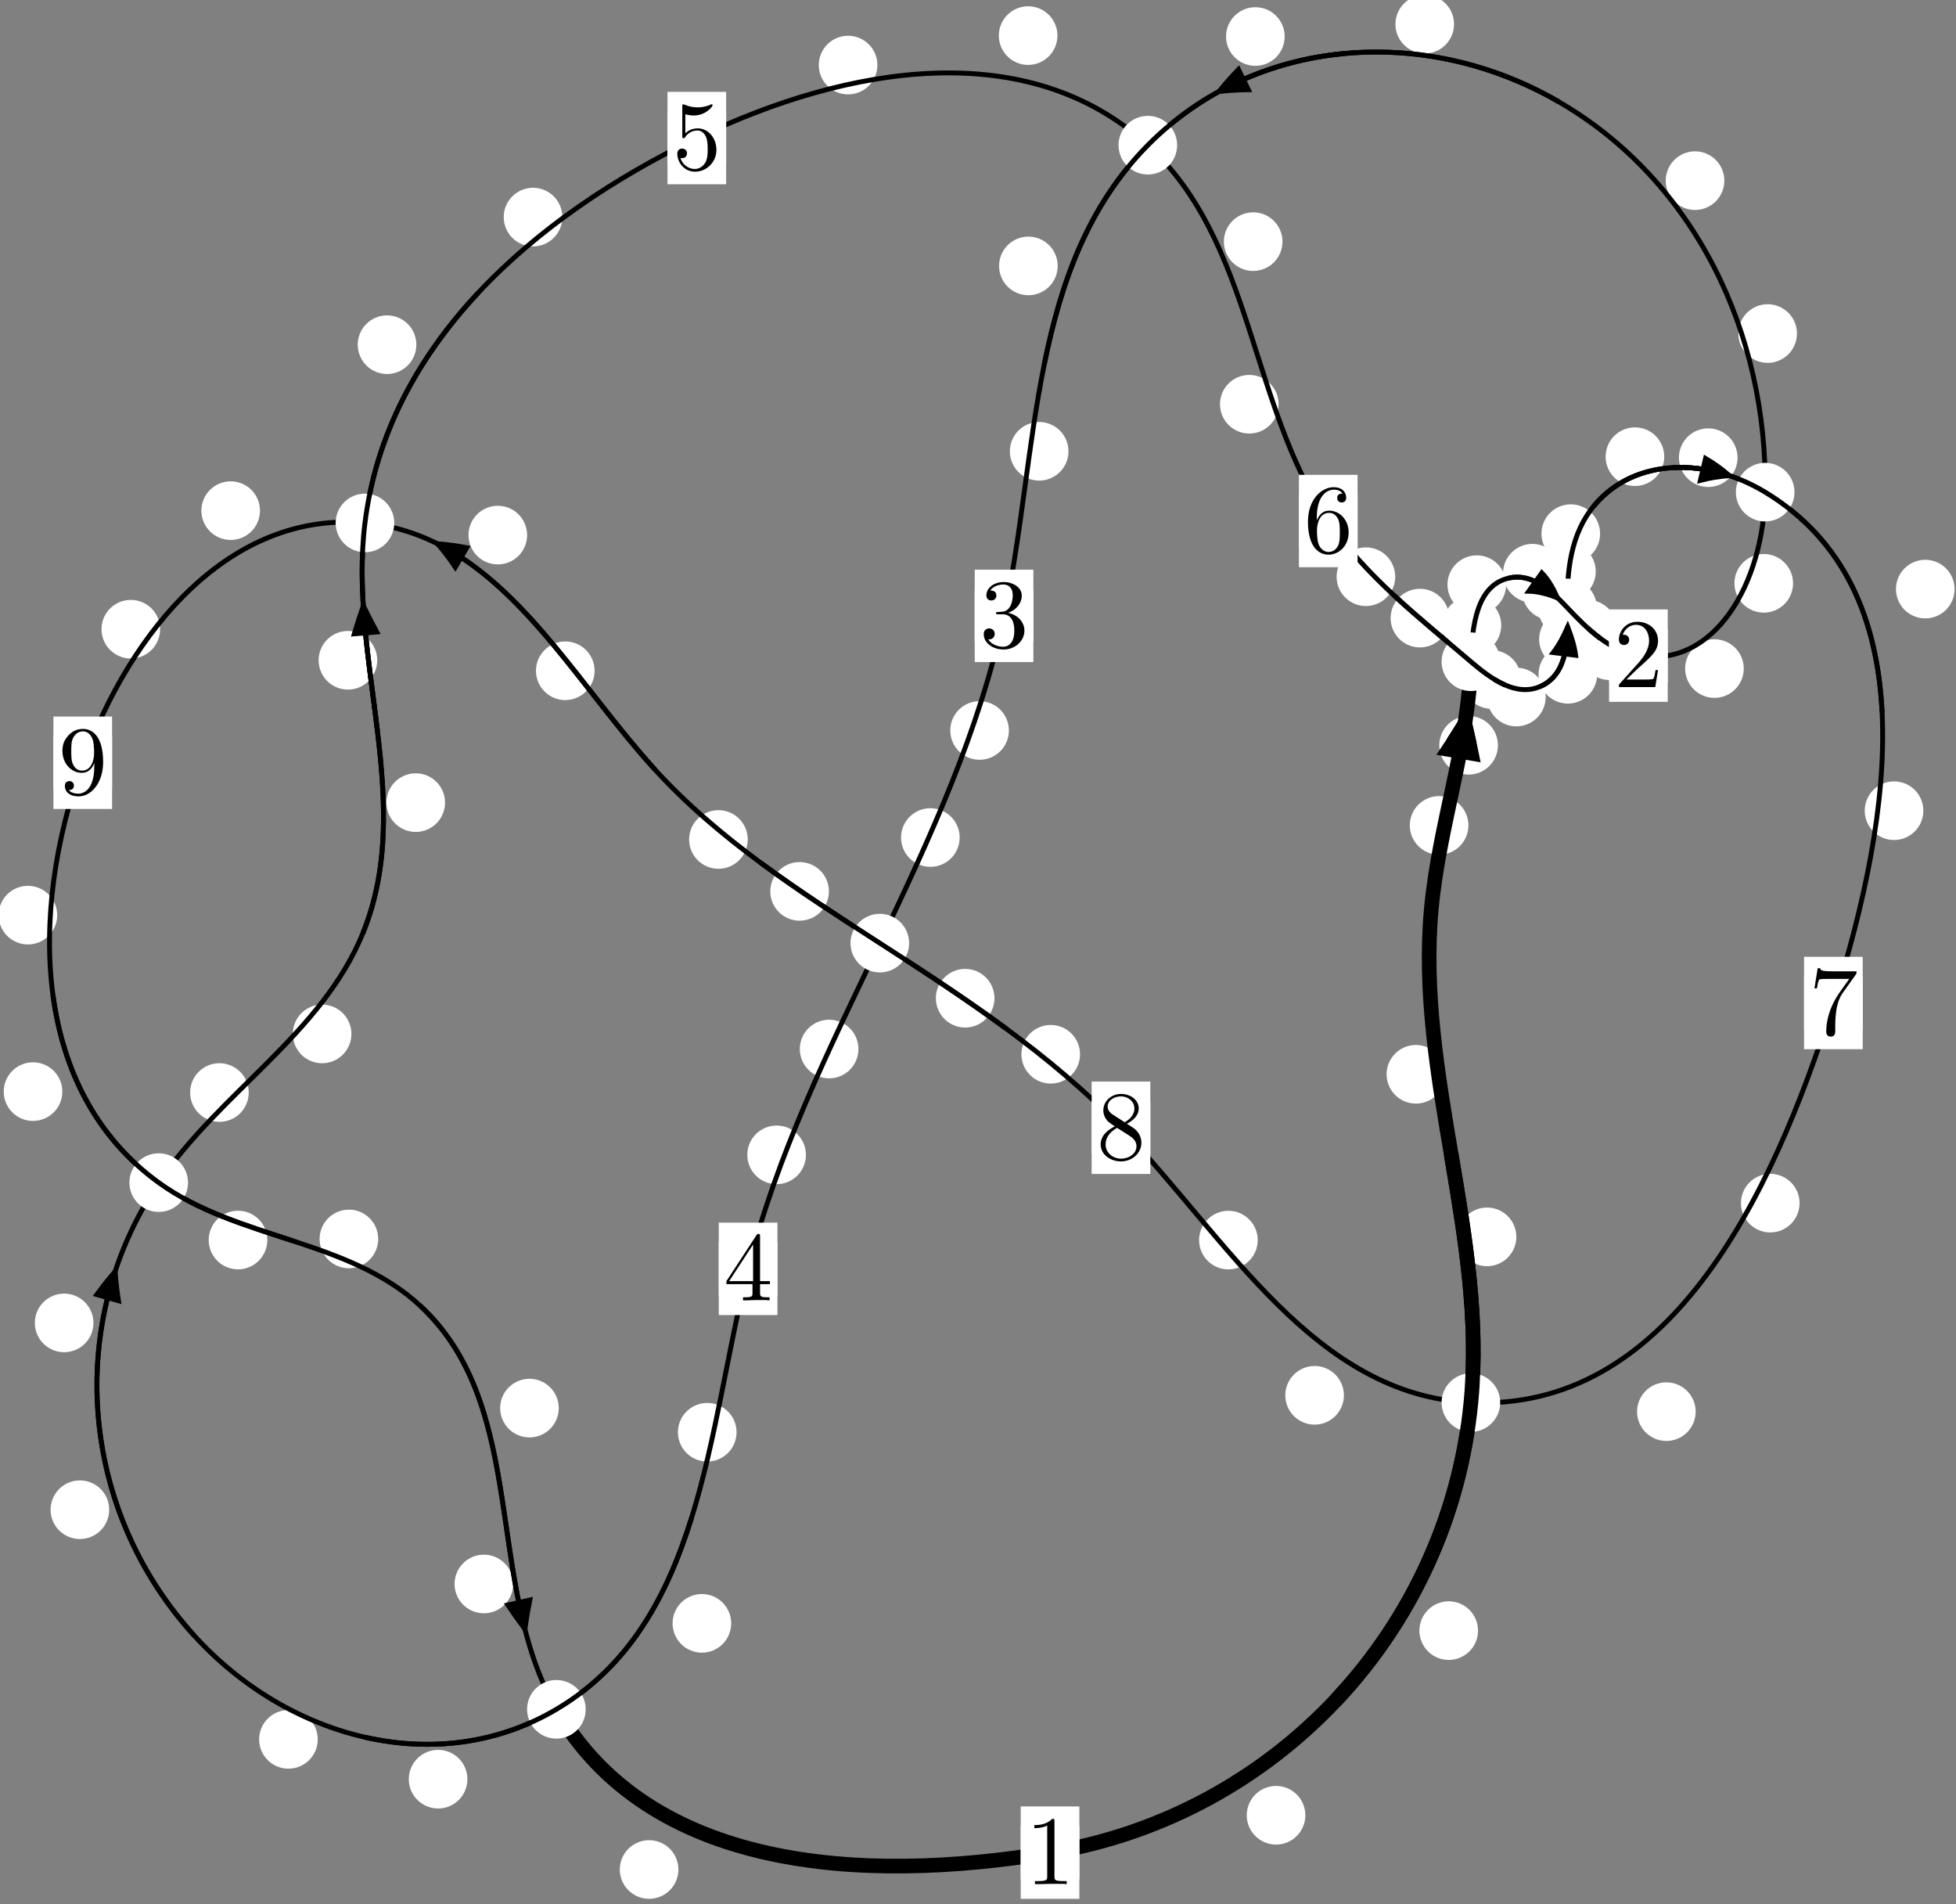 <?xml version="1.0"?>
<!-- Created by MetaPost 1.999 on 2021.07.05:2354 -->
<svg version="1.1" xmlns="http://www.w3.org/2000/svg" xmlns:xlink="http://www.w3.org/1999/xlink" width="199.469" height="194.122" viewBox="0 0 199.469 194.122">
<rect x="0" y="0" width="199.469" height="194.122" fill="#808080" stroke="none"/>
<!-- Original BoundingBox: -150.143875 -50.597504 49.324692 143.524643 -->
  <defs>
    <g transform="scale(0.01,0.01)" id="GLYPHcmr10_49">
      <path style="fill-rule: evenodd;" d="M294 -640C294 -664,294 -666,271 -666C209 -602,121 -602,89 -602L89 -571C109 -571,168 -571,220 -597L220 -79C220 -43,217 -31,127 -31L95 -31L95 -0L257 -0L130 -3L217 -3L257 -3L297 -3L384 -3L419 -0L419 -31L387 -31C297 -31,294 -42,294 -79"></path>
    </g>
    <g transform="scale(0.01,0.01)" id="GLYPHcmr10_50">
      <path style="fill-rule: evenodd;" d="M127 -77L233 -180C389 -318,449 -372,449 -472C449 -586,359 -666,237 -666C124 -666,50 -574,50 -485C50 -429,100 -429,103 -429C120 -429,155 -441,155 -482C155 -508,137 -534,102 -534C94 -534,92 -534,89 -533C112 -598,166 -635,224 -635C315 -635,358 -554,358 -472C358 -392,308 -313,253 -251L61 -37C50 -26,50 -24,50 -0L421 -0L449 -174L424 -174C419 -144,412 -100,402 -85C395 -77,329 -77,307 -77"></path>
    </g>
    <g transform="scale(0.01,0.01)" id="GLYPHcmr10_51">
      <path style="fill-rule: evenodd;" d="M290 -352C372 -379,430 -449,430 -528C430 -610,342 -666,246 -666C145 -666,69 -606,69 -530C69 -497,91 -478,120 -478C151 -478,171 -500,171 -529C171 -579,124 -579,109 -579C140 -628,206 -641,242 -641C283 -641,338 -619,338 -529C338 -517,336 -459,310 -415C280 -367,246 -364,221 -363C213 -362,189 -360,182 -360C174 -359,167 -358,167 -348C167 -337,174 -337,191 -337L235 -337C317 -337,354 -269,354 -171C354 -35,285 -6,241 -6C198 -6,123 -23,88 -82C123 -77,154 -99,154 -137C154 -173,127 -193,98 -193C74 -193,42 -179,42 -135C42 -44,135 22,244 22C366 22,457 -69,457 -171C457 -253,394 -331,290 -352"></path>
    </g>
    <g transform="scale(0.01,0.01)" id="GLYPHcmr10_52">
      <path style="fill-rule: evenodd;" d="M294 -165L294 -78C294 -42,292 -31,218 -31L197 -31L197 -0L332 -0L238 -3L290 -3L332 -3L374 -3L427 -3L468 -0L468 -31L447 -31C373 -31,371 -42,371 -78L371 -165L471 -165L471 -196L371 -196L371 -651C371 -671,371 -677,355 -677C346 -677,343 -677,335 -665L28 -196L28 -165M300 -196L56 -196L300 -569"></path>
    </g>
    <g transform="scale(0.01,0.01)" id="GLYPHcmr10_53">
      <path style="fill-rule: evenodd;" d="M449 -201C449 -320,367 -420,259 -420C211 -420,168 -404,132 -369L132 -564C152 -558,185 -551,217 -551C340 -551,410 -642,410 -655C410 -661,407 -666,400 -666C399 -666,397 -666,392 -663C372 -654,323 -634,256 -634C216 -634,170 -641,123 -662C115 -665,113 -665,111 -665C101 -665,101 -657,101 -641L101 -345C101 -327,101 -319,115 -319C122 -319,124 -322,128 -328C139 -344,176 -398,257 -398C309 -398,334 -352,342 -334C358 -297,360 -258,360 -208C360 -173,360 -113,336 -71C312 -32,275 -6,229 -6C156 -6,99 -59,82 -118C85 -117,88 -116,99 -116C132 -116,149 -141,149 -165C149 -189,132 -214,99 -214C85 -214,50 -207,50 -161C50 -75,119 22,231 22C347 22,449 -74,449 -201"></path>
    </g>
    <g transform="scale(0.01,0.01)" id="GLYPHcmr10_54">
      <path style="fill-rule: evenodd;" d="M132 -328L132 -352C132 -605,256 -641,307 -641C331 -641,373 -635,395 -601C380 -601,340 -601,340 -556C340 -525,364 -510,386 -510C402 -510,432 -519,432 -558C432 -618,388 -666,305 -666C177 -666,42 -537,42 -316C42 -49,158 22,251 22C362 22,457 -72,457 -204C457 -331,368 -427,257 -427C189 -427,152 -376,132 -328M251 -6C188 -6,158 -66,152 -81C134 -128,134 -208,134 -226C134 -304,166 -404,256 -404C272 -404,318 -404,349 -342C367 -305,367 -254,367 -205C367 -157,367 -107,350 -71C320 -11,274 -6,251 -6"></path>
    </g>
    <g transform="scale(0.01,0.01)" id="GLYPHcmr10_55">
      <path style="fill-rule: evenodd;" d="M476 -609C485 -621,485 -623,485 -644L242 -644C120 -644,118 -657,114 -676L89 -676L56 -470L81 -470C84 -486,93 -549,106 -561C113 -567,191 -567,204 -567L411 -567C400 -551,321 -442,299 -409C209 -274,176 -135,176 -33C176 -23,176 22,222 22C268 22,268 -23,268 -33L268 -84C268 -139,271 -194,279 -248C283 -271,297 -357,341 -419"></path>
    </g>
    <g transform="scale(0.01,0.01)" id="GLYPHcmr10_56">
      <path style="fill-rule: evenodd;" d="M163 -457C117 -487,113 -521,113 -538C113 -599,178 -641,249 -641C322 -641,386 -589,386 -517C386 -460,347 -412,287 -377M309 -362C381 -399,430 -451,430 -517C430 -609,341 -666,250 -666C150 -666,69 -592,69 -499C69 -481,71 -436,113 -389C124 -377,161 -352,186 -335C128 -306,42 -250,42 -151C42 -45,144 22,249 22C362 22,457 -61,457 -168C457 -204,446 -249,408 -291C389 -312,373 -322,309 -362M209 -320L332 -242C360 -223,407 -193,407 -132C407 -58,332 -6,250 -6C164 -6,92 -68,92 -151C92 -209,124 -273,209 -320"></path>
    </g>
    <g transform="scale(0.01,0.01)" id="GLYPHcmr10_57">
      <path style="fill-rule: evenodd;" d="M367 -318L367 -286C367 -52,263 -6,205 -6C188 -6,134 -8,107 -42C151 -42,159 -71,159 -88C159 -119,135 -134,113 -134C97 -134,67 -125,67 -86C67 -19,121 22,206 22C335 22,457 -114,457 -329C457 -598,342 -666,253 -666C198 -666,149 -648,106 -603C65 -558,42 -516,42 -441C42 -316,130 -218,242 -218C303 -218,344 -260,367 -318M243 -241C227 -241,181 -241,150 -304C132 -341,132 -391,132 -440C132 -494,132 -541,153 -578C180 -628,218 -641,253 -641C299 -641,332 -607,349 -562C361 -530,365 -467,365 -421C365 -338,331 -241,243 -241"></path>
    </g>
  </defs>
  <path d="M133.117 185.076C133.117 184.283,132.802 183.523,132.242 182.963C131.681 182.402,130.921 182.087,130.129 182.087C129.336 182.087,128.576 182.402,128.015 182.963C127.455 183.523,127.14 184.283,127.14 185.076C127.14 185.869,127.455 186.629,128.015 187.189C128.576 187.75,129.336 188.065,130.129 188.065C130.921 188.065,131.681 187.75,132.242 187.189C132.802 186.629,133.117 185.869,133.117 185.076Z" style="fill: rgb(100%,100%,100%);stroke: none;"></path>
  <path d="M110.07 188.887C110.07 188.095,109.755 187.334,109.195 186.774C108.634 186.214,107.874 185.899,107.082 185.899C106.289 185.899,105.529 186.214,104.968 186.774C104.408 187.334,104.093 188.095,104.093 188.887C104.093 189.68,104.408 190.44,104.968 191.001C105.529 191.561,106.289 191.876,107.082 191.876C107.874 191.876,108.634 191.561,109.195 191.001C109.755 190.44,110.07 189.68,110.07 188.887Z" style="fill: rgb(100%,100%,100%);stroke: none;"></path>
  <path d="M154.633 126.106C154.633 125.313,154.319 124.553,153.758 123.992C153.198 123.432,152.437 123.117,151.645 123.117C150.852 123.117,150.092 123.432,149.531 123.992C148.971 124.553,148.656 125.313,148.656 126.106C148.656 126.898,148.971 127.659,149.531 128.219C150.092 128.78,150.852 129.095,151.645 129.095C152.437 129.095,153.198 128.78,153.758 128.219C154.319 127.659,154.633 126.898,154.633 126.106Z" style="fill: rgb(100%,100%,100%);stroke: none;"></path>
  <path d="M150.725 166.25C150.725 165.458,150.41 164.697,149.85 164.137C149.289 163.576,148.529 163.261,147.736 163.261C146.944 163.261,146.184 163.576,145.623 164.137C145.063 164.697,144.748 165.458,144.748 166.25C144.748 167.043,145.063 167.803,145.623 168.364C146.184 168.924,146.944 169.239,147.736 169.239C148.529 169.239,149.289 168.924,149.85 168.364C150.41 167.803,150.725 167.043,150.725 166.25Z" style="fill: rgb(100%,100%,100%);stroke: none;"></path>
  <path d="M149.745 84.153C149.745 83.36,149.43 82.6,148.87 82.04C148.309 81.479,147.549 81.164,146.756 81.164C145.964 81.164,145.203 81.479,144.643 82.04C144.082 82.6,143.767 83.36,143.767 84.153C143.767 84.946,144.082 85.706,144.643 86.266C145.203 86.827,145.964 87.142,146.756 87.142C147.549 87.142,148.309 86.827,148.87 86.266C149.43 85.706,149.745 84.946,149.745 84.153Z" style="fill: rgb(100%,100%,100%);stroke: none;"></path>
  <path d="M147.381 109.529C147.381 108.737,147.066 107.976,146.505 107.416C145.945 106.855,145.185 106.541,144.392 106.541C143.599 106.541,142.839 106.855,142.279 107.416C141.718 107.976,141.403 108.737,141.403 109.529C141.403 110.322,141.718 111.082,142.279 111.643C142.839 112.203,143.599 112.518,144.392 112.518C145.185 112.518,145.945 112.203,146.505 111.643C147.066 111.082,147.381 110.322,147.381 109.529Z" style="fill: rgb(100%,100%,100%);stroke: none;"></path>
  <path d="M153.091 63.753C153.091 62.961,152.776 62.201,152.215 61.64C151.655 61.08,150.895 60.765,150.102 60.765C149.309 60.765,148.549 61.08,147.989 61.64C147.428 62.201,147.113 62.961,147.113 63.753C147.113 64.546,147.428 65.306,147.989 65.867C148.549 66.427,149.309 66.742,150.102 66.742C150.895 66.742,151.655 66.427,152.215 65.867C152.776 65.306,153.091 64.546,153.091 63.753Z" style="fill: rgb(100%,100%,100%);stroke: none;"></path>
  <path d="M152.755 75.985C152.755 75.193,152.44 74.432,151.879 73.872C151.319 73.312,150.558 72.997,149.766 72.997C148.973 72.997,148.213 73.312,147.652 73.872C147.092 74.432,146.777 75.193,146.777 75.985C146.777 76.778,147.092 77.538,147.652 78.099C148.213 78.659,148.973 78.974,149.766 78.974C150.558 78.974,151.319 78.659,151.879 78.099C152.44 77.538,152.755 76.778,152.755 75.985Z" style="fill: rgb(100%,100%,100%);stroke: none;"></path>
  <path d="M159.256 58.443C159.256 57.65,158.941 56.89,158.38 56.33C157.82 55.769,157.06 55.454,156.267 55.454C155.474 55.454,154.714 55.769,154.154 56.33C153.593 56.89,153.278 57.65,153.278 58.443C153.278 59.236,153.593 59.996,154.154 60.556C154.714 61.117,155.474 61.432,156.267 61.432C157.06 61.432,157.82 61.117,158.38 60.556C158.941 59.996,159.256 59.236,159.256 58.443Z" style="fill: rgb(100%,100%,100%);stroke: none;"></path>
  <path d="M153.589 59.609C153.589 58.817,153.274 58.057,152.713 57.496C152.153 56.936,151.392 56.621,150.6 56.621C149.807 56.621,149.047 56.936,148.486 57.496C147.926 58.057,147.611 58.817,147.611 59.609C147.611 60.402,147.926 61.162,148.486 61.723C149.047 62.283,149.807 62.598,150.6 62.598C151.392 62.598,152.153 62.283,152.713 61.723C153.274 61.162,153.589 60.402,153.589 59.609Z" style="fill: rgb(100%,100%,100%);stroke: none;"></path>
  <path d="M164.894 64.153C164.894 63.36,164.579 62.6,164.019 62.039C163.459 61.479,162.698 61.164,161.906 61.164C161.113 61.164,160.353 61.479,159.792 62.039C159.232 62.6,158.917 63.36,158.917 64.153C158.917 64.945,159.232 65.706,159.792 66.266C160.353 66.827,161.113 67.141,161.906 67.141C162.698 67.141,163.459 66.827,164.019 66.266C164.579 65.706,164.894 64.945,164.894 64.153Z" style="fill: rgb(100%,100%,100%);stroke: none;"></path>
  <path d="M161.19 60.235C161.19 59.442,160.875 58.682,160.315 58.122C159.754 57.561,158.994 57.246,158.202 57.246C157.409 57.246,156.649 57.561,156.088 58.122C155.528 58.682,155.213 59.442,155.213 60.235C155.213 61.028,155.528 61.788,156.088 62.348C156.649 62.909,157.409 63.224,158.202 63.224C158.994 63.224,159.754 62.909,160.315 62.348C160.875 61.788,161.19 61.028,161.19 60.235Z" style="fill: rgb(100%,100%,100%);stroke: none;"></path>
  <path d="M177.824 68.164C177.824 67.371,177.509 66.611,176.948 66.051C176.388 65.49,175.628 65.175,174.835 65.175C174.042 65.175,173.282 65.49,172.722 66.051C172.161 66.611,171.846 67.371,171.846 68.164C171.846 68.957,172.161 69.717,172.722 70.277C173.282 70.838,174.042 71.153,174.835 71.153C175.628 71.153,176.388 70.838,176.948 70.277C177.509 69.717,177.824 68.957,177.824 68.164Z" style="fill: rgb(100%,100%,100%);stroke: none;"></path>
  <path d="M167.124 66.343C167.124 65.55,166.809 64.79,166.248 64.229C165.688 63.669,164.928 63.354,164.135 63.354C163.342 63.354,162.582 63.669,162.022 64.229C161.461 64.79,161.146 65.55,161.146 66.343C161.146 67.135,161.461 67.895,162.022 68.456C162.582 69.016,163.342 69.331,164.135 69.331C164.928 69.331,165.688 69.016,166.248 68.456C166.809 67.895,167.124 67.135,167.124 66.343Z" style="fill: rgb(100%,100%,100%);stroke: none;"></path>
  <path d="M183.251 34.006C183.251 33.213,182.936 32.453,182.375 31.893C181.815 31.332,181.055 31.017,180.262 31.017C179.469 31.017,178.709 31.332,178.149 31.893C177.588 32.453,177.273 33.213,177.273 34.006C177.273 34.799,177.588 35.559,178.149 36.119C178.709 36.68,179.469 36.995,180.262 36.995C181.055 36.995,181.815 36.68,182.375 36.119C182.936 35.559,183.251 34.799,183.251 34.006Z" style="fill: rgb(100%,100%,100%);stroke: none;"></path>
  <path d="M182.853 59.472C182.853 58.68,182.538 57.919,181.977 57.359C181.417 56.798,180.657 56.484,179.864 56.484C179.071 56.484,178.311 56.798,177.751 57.359C177.19 57.919,176.875 58.68,176.875 59.472C176.875 60.265,177.19 61.025,177.751 61.586C178.311 62.146,179.071 62.461,179.864 62.461C180.657 62.461,181.417 62.146,181.977 61.586C182.538 61.025,182.853 60.265,182.853 59.472Z" style="fill: rgb(100%,100%,100%);stroke: none;"></path>
  <path d="M148.281 2.464C148.281 1.671,147.966 0.911,147.405 0.351C146.845 -0.21,146.085 -0.525,145.292 -0.525C144.499 -0.525,143.739 -0.21,143.179 0.351C142.618 0.911,142.303 1.671,142.303 2.464C142.303 3.257,142.618 4.017,143.179 4.577C143.739 5.138,144.499 5.453,145.292 5.453C146.085 5.453,146.845 5.138,147.405 4.577C147.966 4.017,148.281 3.257,148.281 2.464Z" style="fill: rgb(100%,100%,100%);stroke: none;"></path>
  <path d="M175.844 18.418C175.844 17.626,175.529 16.866,174.968 16.305C174.408 15.745,173.648 15.43,172.855 15.43C172.062 15.43,171.302 15.745,170.742 16.305C170.181 16.866,169.866 17.626,169.866 18.418C169.866 19.211,170.181 19.971,170.742 20.532C171.302 21.092,172.062 21.407,172.855 21.407C173.648 21.407,174.408 21.092,174.968 20.532C175.529 19.971,175.844 19.211,175.844 18.418Z" style="fill: rgb(100%,100%,100%);stroke: none;"></path>
  <path d="M107.861 27.112C107.861 26.32,107.546 25.559,106.986 24.999C106.426 24.438,105.665 24.124,104.873 24.124C104.08 24.124,103.32 24.438,102.759 24.999C102.199 25.559,101.884 26.32,101.884 27.112C101.884 27.905,102.199 28.665,102.759 29.226C103.32 29.786,104.08 30.101,104.873 30.101C105.665 30.101,106.426 29.786,106.986 29.226C107.546 28.665,107.861 27.905,107.861 27.112Z" style="fill: rgb(100%,100%,100%);stroke: none;"></path>
  <path d="M131.008 3.723C131.008 2.931,130.693 2.17,130.132 1.61C129.572 1.049,128.812 0.735,128.019 0.735C127.226 0.735,126.466 1.049,125.906 1.61C125.345 2.17,125.03 2.931,125.03 3.723C125.03 4.516,125.345 5.276,125.906 5.837C126.466 6.397,127.226 6.712,128.019 6.712C128.812 6.712,129.572 6.397,130.132 5.837C130.693 5.276,131.008 4.516,131.008 3.723Z" style="fill: rgb(100%,100%,100%);stroke: none;"></path>
  <path d="M102.884 74.474C102.884 73.682,102.569 72.921,102.008 72.361C101.448 71.8,100.688 71.485,99.895 71.485C99.102 71.485,98.342 71.8,97.782 72.361C97.221 72.921,96.906 73.682,96.906 74.474C96.906 75.267,97.221 76.027,97.782 76.588C98.342 77.148,99.102 77.463,99.895 77.463C100.688 77.463,101.448 77.148,102.008 76.588C102.569 76.027,102.884 75.267,102.884 74.474Z" style="fill: rgb(100%,100%,100%);stroke: none;"></path>
  <path d="M108.961 46.013C108.961 45.22,108.646 44.46,108.085 43.9C107.525 43.339,106.765 43.024,105.972 43.024C105.179 43.024,104.419 43.339,103.859 43.9C103.298 44.46,102.983 45.22,102.983 46.013C102.983 46.806,103.298 47.566,103.859 48.126C104.419 48.687,105.179 49.002,105.972 49.002C106.765 49.002,107.525 48.687,108.085 48.126C108.646 47.566,108.961 46.806,108.961 46.013Z" style="fill: rgb(100%,100%,100%);stroke: none;"></path>
  <path d="M87.541 106.955C87.541 106.162,87.226 105.402,86.666 104.841C86.105 104.281,85.345 103.966,84.552 103.966C83.76 103.966,82.999 104.281,82.439 104.841C81.878 105.402,81.563 106.162,81.563 106.955C81.563 107.747,81.878 108.508,82.439 109.068C82.999 109.629,83.76 109.943,84.552 109.943C85.345 109.943,86.105 109.629,86.666 109.068C87.226 108.508,87.541 107.747,87.541 106.955Z" style="fill: rgb(100%,100%,100%);stroke: none;"></path>
  <path d="M97.865 85.391C97.865 84.598,97.55 83.838,96.989 83.278C96.429 82.717,95.669 82.402,94.876 82.402C94.083 82.402,93.323 82.717,92.763 83.278C92.202 83.838,91.887 84.598,91.887 85.391C91.887 86.184,92.202 86.944,92.763 87.504C93.323 88.065,94.083 88.38,94.876 88.38C95.669 88.38,96.429 88.065,96.989 87.504C97.55 86.944,97.865 86.184,97.865 85.391Z" style="fill: rgb(100%,100%,100%);stroke: none;"></path>
  <path d="M75.112 146.025C75.112 145.233,74.797 144.472,74.236 143.912C73.676 143.352,72.916 143.037,72.123 143.037C71.33 143.037,70.57 143.352,70.01 143.912C69.449 144.472,69.134 145.233,69.134 146.025C69.134 146.818,69.449 147.578,70.01 148.139C70.57 148.699,71.33 149.014,72.123 149.014C72.916 149.014,73.676 148.699,74.236 148.139C74.797 147.578,75.112 146.818,75.112 146.025Z" style="fill: rgb(100%,100%,100%);stroke: none;"></path>
  <path d="M82.186 117.744C82.186 116.952,81.871 116.192,81.311 115.631C80.75 115.071,79.99 114.756,79.197 114.756C78.405 114.756,77.644 115.071,77.084 115.631C76.523 116.192,76.208 116.952,76.208 117.744C76.208 118.537,76.523 119.297,77.084 119.858C77.644 120.418,78.405 120.733,79.197 120.733C79.99 120.733,80.75 120.418,81.311 119.858C81.871 119.297,82.186 118.537,82.186 117.744Z" style="fill: rgb(100%,100%,100%);stroke: none;"></path>
  <path d="M47.666 181.398C47.666 180.605,47.351 179.845,46.79 179.285C46.23 178.724,45.47 178.409,44.677 178.409C43.884 178.409,43.124 178.724,42.564 179.285C42.003 179.845,41.688 180.605,41.688 181.398C41.688 182.191,42.003 182.951,42.564 183.511C43.124 184.072,43.884 184.387,44.677 184.387C45.47 184.387,46.23 184.072,46.79 183.511C47.351 182.951,47.666 182.191,47.666 181.398Z" style="fill: rgb(100%,100%,100%);stroke: none;"></path>
  <path d="M74.566 165.509C74.566 164.717,74.251 163.956,73.691 163.396C73.13 162.835,72.37 162.521,71.577 162.521C70.785 162.521,70.024 162.835,69.464 163.396C68.903 163.956,68.588 164.717,68.588 165.509C68.588 166.302,68.903 167.062,69.464 167.623C70.024 168.183,70.785 168.498,71.577 168.498C72.37 168.498,73.13 168.183,73.691 167.623C74.251 167.062,74.566 166.302,74.566 165.509Z" style="fill: rgb(100%,100%,100%);stroke: none;"></path>
  <path d="M11.135 153.924C11.135 153.131,10.82 152.371,10.26 151.81C9.699 151.25,8.939 150.935,8.147 150.935C7.354 150.935,6.594 151.25,6.033 151.81C5.473 152.371,5.158 153.131,5.158 153.924C5.158 154.716,5.473 155.476,6.033 156.037C6.594 156.597,7.354 156.912,8.147 156.912C8.939 156.912,9.699 156.597,10.26 156.037C10.82 155.476,11.135 154.716,11.135 153.924Z" style="fill: rgb(100%,100%,100%);stroke: none;"></path>
  <path d="M32.404 177.338C32.404 176.545,32.089 175.785,31.528 175.225C30.968 174.664,30.208 174.349,29.415 174.349C28.622 174.349,27.862 174.664,27.302 175.225C26.741 175.785,26.426 176.545,26.426 177.338C26.426 178.131,26.741 178.891,27.302 179.451C27.862 180.012,28.622 180.327,29.415 180.327C30.208 180.327,30.968 180.012,31.528 179.451C32.089 178.891,32.404 178.131,32.404 177.338Z" style="fill: rgb(100%,100%,100%);stroke: none;"></path>
  <path d="M25.366 111.389C25.366 110.596,25.051 109.836,24.491 109.276C23.93 108.715,23.17 108.4,22.377 108.4C21.585 108.4,20.825 108.715,20.264 109.276C19.704 109.836,19.389 110.596,19.389 111.389C19.389 112.182,19.704 112.942,20.264 113.503C20.825 114.063,21.585 114.378,22.377 114.378C23.17 114.378,23.93 114.063,24.491 113.503C25.051 112.942,25.366 112.182,25.366 111.389Z" style="fill: rgb(100%,100%,100%);stroke: none;"></path>
  <path d="M9.529 134.878C9.529 134.085,9.215 133.325,8.654 132.764C8.094 132.204,7.333 131.889,6.541 131.889C5.748 131.889,4.988 132.204,4.427 132.764C3.867 133.325,3.552 134.085,3.552 134.878C3.552 135.67,3.867 136.431,4.427 136.991C4.988 137.551,5.748 137.866,6.541 137.866C7.333 137.866,8.094 137.551,8.654 136.991C9.215 136.431,9.529 135.67,9.529 134.878Z" style="fill: rgb(100%,100%,100%);stroke: none;"></path>
  <path d="M45.384 81.833C45.384 81.04,45.069 80.28,44.509 79.719C43.948 79.159,43.188 78.844,42.395 78.844C41.603 78.844,40.843 79.159,40.282 79.719C39.722 80.28,39.407 81.04,39.407 81.833C39.407 82.625,39.722 83.385,40.282 83.946C40.843 84.506,41.603 84.821,42.395 84.821C43.188 84.821,43.948 84.506,44.509 83.946C45.069 83.385,45.384 82.625,45.384 81.833Z" style="fill: rgb(100%,100%,100%);stroke: none;"></path>
  <path d="M35.836 105.415C35.836 104.622,35.521 103.862,34.961 103.301C34.4 102.741,33.64 102.426,32.847 102.426C32.055 102.426,31.294 102.741,30.734 103.301C30.174 103.862,29.859 104.622,29.859 105.415C29.859 106.207,30.174 106.967,30.734 107.528C31.294 108.088,32.055 108.403,32.847 108.403C33.64 108.403,34.4 108.088,34.961 107.528C35.521 106.967,35.836 106.207,35.836 105.415Z" style="fill: rgb(100%,100%,100%);stroke: none;"></path>
  <path d="M42.459 35.144C42.459 34.351,42.144 33.591,41.584 33.03C41.023 32.47,40.263 32.155,39.471 32.155C38.678 32.155,37.918 32.47,37.357 33.03C36.797 33.591,36.482 34.351,36.482 35.144C36.482 35.936,36.797 36.697,37.357 37.257C37.918 37.817,38.678 38.132,39.471 38.132C40.263 38.132,41.023 37.817,41.584 37.257C42.144 36.697,42.459 35.936,42.459 35.144Z" style="fill: rgb(100%,100%,100%);stroke: none;"></path>
  <path d="M38.47 67.319C38.47 66.526,38.155 65.766,37.595 65.206C37.034 64.645,36.274 64.33,35.482 64.33C34.689 64.33,33.929 64.645,33.368 65.206C32.808 65.766,32.493 66.526,32.493 67.319C32.493 68.112,32.808 68.872,33.368 69.432C33.929 69.993,34.689 70.308,35.482 70.308C36.274 70.308,37.034 69.993,37.595 69.432C38.155 68.872,38.47 68.112,38.47 67.319Z" style="fill: rgb(100%,100%,100%);stroke: none;"></path>
  <path d="M89.475 6.635C89.475 5.843,89.16 5.083,88.599 4.522C88.039 3.962,87.279 3.647,86.486 3.647C85.693 3.647,84.933 3.962,84.373 4.522C83.812 5.083,83.497 5.843,83.497 6.635C83.497 7.428,83.812 8.188,84.373 8.749C84.933 9.309,85.693 9.624,86.486 9.624C87.279 9.624,88.039 9.309,88.599 8.749C89.16 8.188,89.475 7.428,89.475 6.635Z" style="fill: rgb(100%,100%,100%);stroke: none;"></path>
  <path d="M57.347 22.134C57.347 21.341,57.032 20.581,56.472 20.02C55.911 19.46,55.151 19.145,54.358 19.145C53.566 19.145,52.805 19.46,52.245 20.02C51.684 20.581,51.369 21.341,51.369 22.134C51.369 22.926,51.684 23.687,52.245 24.247C52.805 24.808,53.566 25.122,54.358 25.122C55.151 25.122,55.911 24.808,56.472 24.247C57.032 23.687,57.347 22.926,57.347 22.134Z" style="fill: rgb(100%,100%,100%);stroke: none;"></path>
  <path d="M130.785 24.636C130.785 23.843,130.47 23.083,129.91 22.523C129.349 21.962,128.589 21.647,127.796 21.647C127.004 21.647,126.243 21.962,125.683 22.523C125.122 23.083,124.807 23.843,124.807 24.636C124.807 25.429,125.122 26.189,125.683 26.749C126.243 27.31,127.004 27.625,127.796 27.625C128.589 27.625,129.349 27.31,129.91 26.749C130.47 26.189,130.785 25.429,130.785 24.636Z" style="fill: rgb(100%,100%,100%);stroke: none;"></path>
  <path d="M107.836 3.63C107.836 2.837,107.521 2.077,106.96 1.516C106.4 0.956,105.639 0.641,104.847 0.641C104.054 0.641,103.294 0.956,102.733 1.516C102.173 2.077,101.858 2.837,101.858 3.63C101.858 4.422,102.173 5.183,102.733 5.743C103.294 6.303,104.054 6.618,104.847 6.618C105.639 6.618,106.4 6.303,106.96 5.743C107.521 5.183,107.836 4.422,107.836 3.63Z" style="fill: rgb(100%,100%,100%);stroke: none;"></path>
  <path d="M142.281 58.8C142.281 58.007,141.966 57.247,141.405 56.686C140.845 56.126,140.085 55.811,139.292 55.811C138.499 55.811,137.739 56.126,137.179 56.686C136.618 57.247,136.303 58.007,136.303 58.8C136.303 59.592,136.618 60.352,137.179 60.913C137.739 61.473,138.499 61.788,139.292 61.788C140.085 61.788,140.845 61.473,141.405 60.913C141.966 60.352,142.281 59.592,142.281 58.8Z" style="fill: rgb(100%,100%,100%);stroke: none;"></path>
  <path d="M130.39 41.214C130.39 40.421,130.075 39.661,129.514 39.1C128.954 38.54,128.194 38.225,127.401 38.225C126.608 38.225,125.848 38.54,125.288 39.1C124.727 39.661,124.412 40.421,124.412 41.214C124.412 42.006,124.727 42.767,125.288 43.327C125.848 43.888,126.608 44.202,127.401 44.202C128.194 44.202,128.954 43.888,129.514 43.327C130.075 42.767,130.39 42.006,130.39 41.214Z" style="fill: rgb(100%,100%,100%);stroke: none;"></path>
  <path d="M155.109 69.28C155.109 68.488,154.794 67.728,154.234 67.167C153.673 66.607,152.913 66.292,152.12 66.292C151.328 66.292,150.568 66.607,150.007 67.167C149.447 67.728,149.132 68.488,149.132 69.28C149.132 70.073,149.447 70.833,150.007 71.394C150.568 71.954,151.328 72.269,152.12 72.269C152.913 72.269,153.673 71.954,154.234 71.394C154.794 70.833,155.109 70.073,155.109 69.28Z" style="fill: rgb(100%,100%,100%);stroke: none;"></path>
  <path d="M147.789 63.02C147.789 62.227,147.474 61.467,146.914 60.907C146.353 60.346,145.593 60.031,144.8 60.031C144.008 60.031,143.248 60.346,142.687 60.907C142.127 61.467,141.812 62.227,141.812 63.02C141.812 63.813,142.127 64.573,142.687 65.133C143.248 65.694,144.008 66.009,144.8 66.009C145.593 66.009,146.353 65.694,146.914 65.133C147.474 64.573,147.789 63.813,147.789 63.02Z" style="fill: rgb(100%,100%,100%);stroke: none;"></path>
  <path d="M162.876 68.747C162.876 67.954,162.561 67.194,162.001 66.633C161.44 66.073,160.68 65.758,159.887 65.758C159.095 65.758,158.334 66.073,157.774 66.633C157.214 67.194,156.899 67.954,156.899 68.747C156.899 69.539,157.214 70.3,157.774 70.86C158.334 71.42,159.095 71.735,159.887 71.735C160.68 71.735,161.44 71.42,162.001 70.86C162.561 70.3,162.876 69.539,162.876 68.747Z" style="fill: rgb(100%,100%,100%);stroke: none;"></path>
  <path d="M157.625 71.067C157.625 70.275,157.31 69.515,156.749 68.954C156.189 68.394,155.429 68.079,154.636 68.079C153.843 68.079,153.083 68.394,152.523 68.954C151.962 69.515,151.647 70.275,151.647 71.067C151.647 71.86,151.962 72.62,152.523 73.181C153.083 73.741,153.843 74.056,154.636 74.056C155.429 74.056,156.189 73.741,156.749 73.181C157.31 72.62,157.625 71.86,157.625 71.067Z" style="fill: rgb(100%,100%,100%);stroke: none;"></path>
  <path d="M162.731 58.264C162.731 57.471,162.416 56.711,161.856 56.151C161.295 55.59,160.535 55.275,159.742 55.275C158.95 55.275,158.19 55.59,157.629 56.151C157.069 56.711,156.754 57.471,156.754 58.264C156.754 59.057,157.069 59.817,157.629 60.377C158.19 60.938,158.95 61.253,159.742 61.253C160.535 61.253,161.295 60.938,161.856 60.377C162.416 59.817,162.731 59.057,162.731 58.264Z" style="fill: rgb(100%,100%,100%);stroke: none;"></path>
  <path d="M162.938 65.17C162.938 64.377,162.623 63.617,162.063 63.057C161.502 62.496,160.742 62.181,159.949 62.181C159.157 62.181,158.397 62.496,157.836 63.057C157.276 63.617,156.961 64.377,156.961 65.17C156.961 65.963,157.276 66.723,157.836 67.283C158.397 67.844,159.157 68.159,159.949 68.159C160.742 68.159,161.502 67.844,162.063 67.283C162.623 66.723,162.938 65.963,162.938 65.17Z" style="fill: rgb(100%,100%,100%);stroke: none;"></path>
  <path d="M169.716 46.562C169.716 45.769,169.401 45.009,168.841 44.449C168.28 43.888,167.52 43.573,166.727 43.573C165.935 43.573,165.175 43.888,164.614 44.449C164.054 45.009,163.739 45.769,163.739 46.562C163.739 47.355,164.054 48.115,164.614 48.675C165.175 49.236,165.935 49.551,166.727 49.551C167.52 49.551,168.28 49.236,168.841 48.675C169.401 48.115,169.716 47.355,169.716 46.562Z" style="fill: rgb(100%,100%,100%);stroke: none;"></path>
  <path d="M163.173 54.407C163.173 53.615,162.858 52.855,162.297 52.294C161.737 51.734,160.977 51.419,160.184 51.419C159.391 51.419,158.631 51.734,158.071 52.294C157.51 52.855,157.195 53.615,157.195 54.407C157.195 55.2,157.51 55.96,158.071 56.521C158.631 57.081,159.391 57.396,160.184 57.396C160.977 57.396,161.737 57.081,162.297 56.521C162.858 55.96,163.173 55.2,163.173 54.407Z" style="fill: rgb(100%,100%,100%);stroke: none;"></path>
  <path d="M199.325 60.062C199.325 59.27,199.01 58.509,198.449 57.949C197.889 57.388,197.129 57.074,196.336 57.074C195.543 57.074,194.783 57.388,194.223 57.949C193.662 58.509,193.347 59.27,193.347 60.062C193.347 60.855,193.662 61.615,194.223 62.176C194.783 62.736,195.543 63.051,196.336 63.051C197.129 63.051,197.889 62.736,198.449 62.176C199.01 61.615,199.325 60.855,199.325 60.062Z" style="fill: rgb(100%,100%,100%);stroke: none;"></path>
  <path d="M177.191 46.663C177.191 45.87,176.876 45.11,176.315 44.549C175.755 43.989,174.995 43.674,174.202 43.674C173.409 43.674,172.649 43.989,172.089 44.549C171.528 45.11,171.213 45.87,171.213 46.663C171.213 47.455,171.528 48.215,172.089 48.776C172.649 49.336,173.409 49.651,174.202 49.651C174.995 49.651,175.755 49.336,176.315 48.776C176.876 48.215,177.191 47.455,177.191 46.663Z" style="fill: rgb(100%,100%,100%);stroke: none;"></path>
  <path d="M183.517 122.666C183.517 121.873,183.202 121.113,182.642 120.553C182.081 119.992,181.321 119.677,180.528 119.677C179.736 119.677,178.976 119.992,178.415 120.553C177.855 121.113,177.54 121.873,177.54 122.666C177.54 123.459,177.855 124.219,178.415 124.779C178.976 125.34,179.736 125.655,180.528 125.655C181.321 125.655,182.081 125.34,182.642 124.779C183.202 124.219,183.517 123.459,183.517 122.666Z" style="fill: rgb(100%,100%,100%);stroke: none;"></path>
  <path d="M196.139 82.655C196.139 81.862,195.825 81.102,195.264 80.542C194.704 79.981,193.943 79.666,193.151 79.666C192.358 79.666,191.598 79.981,191.037 80.542C190.477 81.102,190.162 81.862,190.162 82.655C190.162 83.448,190.477 84.208,191.037 84.768C191.598 85.329,192.358 85.644,193.151 85.644C193.943 85.644,194.704 85.329,195.264 84.768C195.825 84.208,196.139 83.448,196.139 82.655Z" style="fill: rgb(100%,100%,100%);stroke: none;"></path>
  <path d="M137.05 142.26C137.05 141.467,136.735 140.707,136.174 140.146C135.614 139.586,134.854 139.271,134.061 139.271C133.268 139.271,132.508 139.586,131.948 140.146C131.387 140.707,131.072 141.467,131.072 142.26C131.072 143.052,131.387 143.813,131.948 144.373C132.508 144.934,133.268 145.248,134.061 145.248C134.854 145.248,135.614 144.934,136.174 144.373C136.735 143.813,137.05 143.052,137.05 142.26Z" style="fill: rgb(100%,100%,100%);stroke: none;"></path>
  <path d="M172.922 143.926C172.922 143.133,172.607 142.373,172.046 141.812C171.486 141.252,170.726 140.937,169.933 140.937C169.14 140.937,168.38 141.252,167.82 141.812C167.259 142.373,166.944 143.133,166.944 143.926C166.944 144.718,167.259 145.479,167.82 146.039C168.38 146.6,169.14 146.914,169.933 146.914C170.726 146.914,171.486 146.6,172.046 146.039C172.607 145.479,172.922 144.718,172.922 143.926Z" style="fill: rgb(100%,100%,100%);stroke: none;"></path>
  <path d="M110.14 107.489C110.14 106.696,109.825 105.936,109.264 105.375C108.704 104.815,107.944 104.5,107.151 104.5C106.358 104.5,105.598 104.815,105.038 105.375C104.477 105.936,104.162 106.696,104.162 107.489C104.162 108.281,104.477 109.041,105.038 109.602C105.598 110.162,106.358 110.477,107.151 110.477C107.944 110.477,108.704 110.162,109.264 109.602C109.825 109.041,110.14 108.281,110.14 107.489Z" style="fill: rgb(100%,100%,100%);stroke: none;"></path>
  <path d="M128.258 126.435C128.258 125.642,127.943 124.882,127.383 124.322C126.822 123.761,126.062 123.446,125.269 123.446C124.477 123.446,123.716 123.761,123.156 124.322C122.595 124.882,122.281 125.642,122.281 126.435C122.281 127.228,122.595 127.988,123.156 128.548C123.716 129.109,124.477 129.424,125.269 129.424C126.062 129.424,126.822 129.109,127.383 128.548C127.943 127.988,128.258 127.228,128.258 126.435Z" style="fill: rgb(100%,100%,100%);stroke: none;"></path>
  <path d="M84.531 90.881C84.531 90.088,84.216 89.328,83.656 88.767C83.095 88.207,82.335 87.892,81.543 87.892C80.75 87.892,79.99 88.207,79.429 88.767C78.869 89.328,78.554 90.088,78.554 90.881C78.554 91.673,78.869 92.433,79.429 92.994C79.99 93.554,80.75 93.869,81.543 93.869C82.335 93.869,83.095 93.554,83.656 92.994C84.216 92.433,84.531 91.673,84.531 90.881Z" style="fill: rgb(100%,100%,100%);stroke: none;"></path>
  <path d="M101.414 101.774C101.414 100.981,101.099 100.221,100.539 99.66C99.978 99.1,99.218 98.785,98.425 98.785C97.633 98.785,96.872 99.1,96.312 99.66C95.752 100.221,95.437 100.981,95.437 101.774C95.437 102.566,95.752 103.327,96.312 103.887C96.872 104.448,97.633 104.763,98.425 104.763C99.218 104.763,99.978 104.448,100.539 103.887C101.099 103.327,101.414 102.566,101.414 101.774Z" style="fill: rgb(100%,100%,100%);stroke: none;"></path>
  <path d="M60.635 68.389C60.635 67.596,60.32 66.836,59.759 66.276C59.199 65.715,58.439 65.4,57.646 65.4C56.853 65.4,56.093 65.715,55.533 66.276C54.972 66.836,54.657 67.596,54.657 68.389C54.657 69.182,54.972 69.942,55.533 70.502C56.093 71.063,56.853 71.378,57.646 71.378C58.439 71.378,59.199 71.063,59.759 70.502C60.32 69.942,60.635 69.182,60.635 68.389Z" style="fill: rgb(100%,100%,100%);stroke: none;"></path>
  <path d="M76.253 85.59C76.253 84.797,75.938 84.037,75.377 83.476C74.817 82.916,74.057 82.601,73.264 82.601C72.471 82.601,71.711 82.916,71.151 83.476C70.59 84.037,70.275 84.797,70.275 85.59C70.275 86.382,70.59 87.142,71.151 87.703C71.711 88.263,72.471 88.578,73.264 88.578C74.057 88.578,74.817 88.263,75.377 87.703C75.938 87.142,76.253 86.382,76.253 85.59Z" style="fill: rgb(100%,100%,100%);stroke: none;"></path>
  <path d="M26.513 52.064C26.513 51.271,26.198 50.511,25.638 49.95C25.078 49.39,24.317 49.075,23.525 49.075C22.732 49.075,21.972 49.39,21.411 49.95C20.851 50.511,20.536 51.271,20.536 52.064C20.536 52.856,20.851 53.616,21.411 54.177C21.972 54.737,22.732 55.052,23.525 55.052C24.317 55.052,25.078 54.737,25.638 54.177C26.198 53.616,26.513 52.856,26.513 52.064Z" style="fill: rgb(100%,100%,100%);stroke: none;"></path>
  <path d="M53.754 54.557C53.754 53.764,53.439 53.004,52.879 52.443C52.318 51.883,51.558 51.568,50.765 51.568C49.973 51.568,49.212 51.883,48.652 52.443C48.092 53.004,47.777 53.764,47.777 54.557C47.777 55.349,48.092 56.109,48.652 56.67C49.212 57.23,49.973 57.545,50.765 57.545C51.558 57.545,52.318 57.23,52.879 56.67C53.439 56.109,53.754 55.349,53.754 54.557Z" style="fill: rgb(100%,100%,100%);stroke: none;"></path>
  <path d="M5.834 93.304C5.834 92.512,5.519 91.751,4.958 91.191C4.398 90.63,3.638 90.315,2.845 90.315C2.052 90.315,1.292 90.63,0.732 91.191C0.171 91.751,-0.144 92.512,-0.144 93.304C-0.144 94.097,0.171 94.857,0.732 95.418C1.292 95.978,2.052 96.293,2.845 96.293C3.638 96.293,4.398 95.978,4.958 95.418C5.519 94.857,5.834 94.097,5.834 93.304Z" style="fill: rgb(100%,100%,100%);stroke: none;"></path>
  <path d="M16.328 64.15C16.328 63.358,16.013 62.598,15.453 62.037C14.892 61.477,14.132 61.162,13.34 61.162C12.547 61.162,11.787 61.477,11.226 62.037C10.666 62.598,10.351 63.358,10.351 64.15C10.351 64.943,10.666 65.703,11.226 66.264C11.787 66.824,12.547 67.139,13.34 67.139C14.132 67.139,14.892 66.824,15.453 66.264C16.013 65.703,16.328 64.943,16.328 64.15Z" style="fill: rgb(100%,100%,100%);stroke: none;"></path>
  <path d="M27.26 126.428C27.26 125.635,26.945 124.875,26.384 124.315C25.824 123.754,25.064 123.439,24.271 123.439C23.478 123.439,22.718 123.754,22.158 124.315C21.597 124.875,21.282 125.635,21.282 126.428C21.282 127.221,21.597 127.981,22.158 128.542C22.718 129.102,23.478 129.417,24.271 129.417C25.064 129.417,25.824 129.102,26.384 128.542C26.945 127.981,27.26 127.221,27.26 126.428Z" style="fill: rgb(100%,100%,100%);stroke: none;"></path>
  <path d="M6.357 111.295C6.357 110.503,6.042 109.743,5.482 109.182C4.922 108.622,4.161 108.307,3.369 108.307C2.576 108.307,1.816 108.622,1.255 109.182C0.695 109.743,0.38 110.503,0.38 111.295C0.38 112.088,0.695 112.848,1.255 113.409C1.816 113.969,2.576 114.284,3.369 114.284C4.161 114.284,4.922 113.969,5.482 113.409C6.042 112.848,6.357 112.088,6.357 111.295Z" style="fill: rgb(100%,100%,100%);stroke: none;"></path>
  <path d="M56.982 143.565C56.982 142.772,56.667 142.012,56.107 141.451C55.546 140.891,54.786 140.576,53.993 140.576C53.201 140.576,52.441 140.891,51.88 141.451C51.32 142.012,51.005 142.772,51.005 143.565C51.005 144.357,51.32 145.117,51.88 145.678C52.441 146.238,53.201 146.553,53.993 146.553C54.786 146.553,55.546 146.238,56.107 145.678C56.667 145.117,56.982 144.357,56.982 143.565Z" style="fill: rgb(100%,100%,100%);stroke: none;"></path>
  <path d="M38.569 126.318C38.569 125.525,38.254 124.765,37.694 124.204C37.133 123.644,36.373 123.329,35.58 123.329C34.788 123.329,34.028 123.644,33.467 124.204C32.907 124.765,32.592 125.525,32.592 126.318C32.592 127.11,32.907 127.87,33.467 128.431C34.028 128.991,34.788 129.306,35.58 129.306C36.373 129.306,37.133 128.991,37.694 128.431C38.254 127.87,38.569 127.11,38.569 126.318Z" style="fill: rgb(100%,100%,100%);stroke: none;"></path>
  <path d="M69.183 190.607C69.183 189.814,68.868 189.054,68.307 188.493C67.747 187.933,66.987 187.618,66.194 187.618C65.401 187.618,64.641 187.933,64.081 188.493C63.52 189.054,63.205 189.814,63.205 190.607C63.205 191.399,63.52 192.16,64.081 192.72C64.641 193.281,65.401 193.596,66.194 193.596C66.987 193.596,67.747 193.281,68.307 192.72C68.868 192.16,69.183 191.399,69.183 190.607Z" style="fill: rgb(100%,100%,100%);stroke: none;"></path>
  <path d="M52.332 161.495C52.332 160.702,52.017 159.942,51.457 159.381C50.896 158.821,50.136 158.506,49.343 158.506C48.551 158.506,47.791 158.821,47.23 159.381C46.67 159.942,46.355 160.702,46.355 161.495C46.355 162.287,46.67 163.047,47.23 163.608C47.791 164.168,48.551 164.483,49.343 164.483C50.136 164.483,50.896 164.168,51.457 163.608C52.017 163.047,52.332 162.287,52.332 161.495Z" style="fill: rgb(100%,100%,100%);stroke: none;"></path>
  <path d="M107.082 188.887C130.129 185.076,147.736 166.25,150 143C151.645 126.106,144.392 109.529,145.966 92.63C146.756 84.153,149.766 75.985,150 67.467C150.102 63.753,150.6 59.609,153.959 58.918C156.267 58.443,158.202 60.235,159.854 61.983C161.906 64.153,164.135 66.343,167.081 66.844C174.835 68.164,179.864 59.472,180.009 50.178C180.262 34.006,172.855 18.418,158.933 10.36C145.292 2.464,128.019 3.723,117.054 14.803C104.873 27.112,105.972 46.013,102.39 62.79C99.895 74.474,94.876 85.391,89.721 96.158C84.552 106.955,79.197 117.744,76.29 129.367C72.123 146.025,71.577 165.509,56.74 174.273C44.677 181.398,29.415 177.338,19.773 166.723C8.147 153.924,6.541 134.878,16.185 120.574C22.377 111.389,32.847 105.415,37.033 95.077C42.395 81.833,35.482 67.319,37.218 53.317C39.471 35.144,54.358 22.134,71.059 14.077C86.486 6.635,104.847 3.63,117.054 14.803C127.796 24.636,127.401 41.214,135.453 53.122C139.292 58.8,144.8 63.02,150 67.467C152.12 69.28,154.636 71.067,157.101 69.978C159.887 68.747,159.949 65.17,159.854 61.983C159.742 58.264,160.184 54.407,162.564 51.554C166.727 46.562,174.202 46.663,180.009 50.178C196.336 60.062,193.151 82.655,186.965 102.262C180.528 122.666,169.933 143.926,150 143C134.061 142.26,125.269 126.435,114.317 114.982C107.151 107.489,98.425 101.774,89.721 96.158C81.543 90.881,73.264 85.59,66.713 78.375C57.646 68.389,50.765 54.557,37.218 53.317C23.525 52.064,13.34 64.15,8.438 77.767C2.845 93.304,3.369 111.295,16.185 120.574C24.271 126.428,35.58 126.318,42.914 133.187C53.993 143.565,49.343 161.495,56.74 174.273C66.194 190.607,87.659 192.099,107.082 188.887" style="stroke:rgb(0%,0%,0%); stroke-width: 0.498;stroke-linecap: round;stroke-linejoin: round;stroke-miterlimit: 10;fill: none;"></path>
  <path d="M107.082 188.887C130.129 185.076,147.736 166.25,150 143C151.645 126.106,144.392 109.529,145.966 92.63C146.756 84.153,149.766 75.985,150 67.467" style="stroke:rgb(0%,0%,0%); stroke-width: 1.494;stroke-linecap: round;stroke-linejoin: round;stroke-miterlimit: 10;fill: none;"></path>
  <path d="M56.74 174.273C66.194 190.607,87.659 192.099,107.082 188.887" style="stroke:rgb(0%,0%,0%); stroke-width: 1.494;stroke-linecap: round;stroke-linejoin: round;stroke-miterlimit: 10;fill: none;"></path>
  <path d="M152.989 143C152.989 142.207,152.674 141.447,152.113 140.887C151.553 140.326,150.793 140.011,150 140.011C149.207 140.011,148.447 140.326,147.887 140.887C147.326 141.447,147.011 142.207,147.011 143C147.011 143.793,147.326 144.553,147.887 145.113C148.447 145.674,149.207 145.989,150 145.989C150.793 145.989,151.553 145.674,152.113 145.113C152.674 144.553,152.989 143.793,152.989 143Z" style="fill: rgb(100%,100%,100%);stroke: none;"></path>
  <path d="M136.335 173.233C143.9 165.144,148.868 154.625,150 143C150.822 134.553,149.42 126.185,148.01 117.817" style="stroke:rgb(0%,0%,0%); stroke-width: 1.494;stroke-linecap: round;stroke-linejoin: round;stroke-miterlimit: 10;fill: none;"></path>
  <path d="M162.843 61.983C162.843 61.19,162.528 60.43,161.967 59.869C161.407 59.309,160.647 58.994,159.854 58.994C159.061 58.994,158.301 59.309,157.741 59.869C157.18 60.43,156.865 61.19,156.865 61.983C156.865 62.775,157.18 63.535,157.741 64.096C158.301 64.656,159.061 64.971,159.854 64.971C160.647 64.971,161.407 64.656,161.967 64.096C162.528 63.535,162.843 62.775,162.843 61.983Z" style="fill: rgb(100%,100%,100%);stroke: none;"></path>
  <path d="M157.152 59.617C158.131 60.224,159.028 61.109,159.854 61.983C160.88 63.068,161.95 64.158,163.132 65.039" style="stroke:rgb(0%,0%,0%); stroke-width: 0.498;stroke-linecap: round;stroke-linejoin: round;stroke-miterlimit: 10;fill: none;"></path>
  <path d="M120.043 14.803C120.043 14.011,119.728 13.25,119.167 12.69C118.607 12.129,117.847 11.814,117.054 11.814C116.261 11.814,115.501 12.129,114.941 12.69C114.38 13.25,114.065 14.011,114.065 14.803C114.065 15.596,114.38 16.356,114.941 16.917C115.501 17.477,116.261 17.792,117.054 17.792C117.847 17.792,118.607 17.477,119.167 16.917C119.728 16.356,120.043 15.596,120.043 14.803Z" style="fill: rgb(100%,100%,100%);stroke: none;"></path>
  <path d="M136.99 5.466C129.596 6.178,122.536 9.263,117.054 14.803C110.963 20.958,108.193 28.76,106.497 37.121" style="stroke:rgb(0%,0%,0%); stroke-width: 0.498;stroke-linecap: round;stroke-linejoin: round;stroke-miterlimit: 10;fill: none;"></path>
  <path d="M59.729 174.273C59.729 173.48,59.414 172.72,58.853 172.16C58.293 171.599,57.532 171.284,56.74 171.284C55.947 171.284,55.187 171.599,54.626 172.16C54.066 172.72,53.751 173.48,53.751 174.273C53.751 175.066,54.066 175.826,54.626 176.386C55.187 176.947,55.947 177.262,56.74 177.262C57.532 177.262,58.293 176.947,58.853 176.386C59.414 175.826,59.729 175.066,59.729 174.273Z" style="fill: rgb(100%,100%,100%);stroke: none;"></path>
  <path d="M70.516 154.78C68.004 162.829,64.159 169.891,56.74 174.273C50.708 177.835,43.877 178.602,37.348 177.15" style="stroke:rgb(0%,0%,0%); stroke-width: 0.498;stroke-linecap: round;stroke-linejoin: round;stroke-miterlimit: 10;fill: none;"></path>
  <path d="M40.206 53.317C40.206 52.524,39.891 51.764,39.331 51.203C38.77 50.643,38.01 50.328,37.218 50.328C36.425 50.328,35.665 50.643,35.104 51.203C34.544 51.764,34.229 52.524,34.229 53.317C34.229 54.109,34.544 54.87,35.104 55.43C35.665 55.991,36.425 56.305,37.218 56.305C38.01 56.305,38.77 55.991,39.331 55.43C39.891 54.87,40.206 54.109,40.206 53.317Z" style="fill: rgb(100%,100%,100%);stroke: none;"></path>
  <path d="M38.485 74.481C37.644 67.447,36.35 60.318,37.218 53.317C38.344 44.23,42.629 36.434,48.72 29.903" style="stroke:rgb(0%,0%,0%); stroke-width: 0.498;stroke-linecap: round;stroke-linejoin: round;stroke-miterlimit: 10;fill: none;"></path>
  <path d="M152.989 67.467C152.989 66.674,152.674 65.914,152.113 65.354C151.553 64.793,150.793 64.478,150 64.478C149.207 64.478,148.447 64.793,147.887 65.354C147.326 65.914,147.011 66.674,147.011 67.467C147.011 68.26,147.326 69.02,147.887 69.58C148.447 70.141,149.207 70.456,150 70.456C150.793 70.456,151.553 70.141,152.113 69.58C152.674 69.02,152.989 68.26,152.989 67.467Z" style="fill: rgb(100%,100%,100%);stroke: none;"></path>
  <path d="M142.216 60.756C144.723 63.077,147.4 65.244,150 67.467C151.06 68.374,152.219 69.274,153.421 69.811" style="stroke:rgb(0%,0%,0%); stroke-width: 0.498;stroke-linecap: round;stroke-linejoin: round;stroke-miterlimit: 10;fill: none;"></path>
  <path d="M182.998 50.178C182.998 49.386,182.683 48.625,182.123 48.065C181.562 47.505,180.802 47.19,180.009 47.19C179.217 47.19,178.456 47.505,177.896 48.065C177.336 48.625,177.021 49.386,177.021 50.178C177.021 50.971,177.336 51.731,177.896 52.292C178.456 52.852,179.217 53.167,180.009 53.167C180.802 53.167,181.562 52.852,182.123 52.292C182.683 51.731,182.998 50.971,182.998 50.178Z" style="fill: rgb(100%,100%,100%);stroke: none;"></path>
  <path d="M170.67 47.676C173.785 47.516,177.106 48.421,180.009 50.178C188.173 55.12,191.458 63.24,191.929 72.574" style="stroke:rgb(0%,0%,0%); stroke-width: 0.498;stroke-linecap: round;stroke-linejoin: round;stroke-miterlimit: 10;fill: none;"></path>
  <path d="M92.71 96.158C92.71 95.365,92.395 94.605,91.835 94.044C91.274 93.484,90.514 93.169,89.721 93.169C88.929 93.169,88.168 93.484,87.608 94.044C87.048 94.605,86.733 95.365,86.733 96.158C86.733 96.95,87.048 97.711,87.608 98.271C88.168 98.831,88.929 99.146,89.721 99.146C90.514 99.146,91.274 98.831,91.835 98.271C92.395 97.711,92.71 96.95,92.71 96.158Z" style="fill: rgb(100%,100%,100%);stroke: none;"></path>
  <path d="M102.596 104.866C98.431 101.798,94.073 98.966,89.721 96.158C85.632 93.519,81.518 90.877,77.607 87.993" style="stroke:rgb(0%,0%,0%); stroke-width: 0.498;stroke-linecap: round;stroke-linejoin: round;stroke-miterlimit: 10;fill: none;"></path>
  <path d="M19.174 120.574C19.174 119.781,18.859 119.021,18.298 118.461C17.738 117.9,16.977 117.585,16.185 117.585C15.392 117.585,14.632 117.9,14.071 118.461C13.511 119.021,13.196 119.781,13.196 120.574C13.196 121.367,13.511 122.127,14.071 122.687C14.632 123.248,15.392 123.563,16.185 123.563C16.977 123.563,17.738 123.248,18.298 122.687C18.859 122.127,19.174 121.367,19.174 120.574Z" style="fill: rgb(100%,100%,100%);stroke: none;"></path>
  <path d="M5.408 101.517C6.442 109.117,9.777 115.935,16.185 120.574C20.228 123.501,25.077 124.937,29.832 126.5" style="stroke:rgb(0%,0%,0%); stroke-width: 0.498;stroke-linecap: round;stroke-linejoin: round;stroke-miterlimit: 10;fill: none;"></path>
  <path d="M145.966 92.63C146.598 85.848,148.651 79.265,149.566 72.541" style="stroke:rgb(0%,0%,0%); stroke-width: 0.498;stroke-linecap: round;stroke-linejoin: round;stroke-miterlimit: 10;fill: none;"></path>
  <path d="M150.675 77.416C150.347 75.779,149.99 74.151,149.566 72.541C148.728 73.979,147.829 75.383,146.903 76.772Z" style="stroke:rgb(0%,0%,0%); stroke-width: 0.498;fill: rgb(0%,0%,0%);"></path>
  <path d="M145.966 92.63C146.598 85.848,148.651 79.265,149.566 72.541" style="stroke:rgb(0%,0%,0%); stroke-width: 0.498;stroke-linecap: round;stroke-linejoin: round;stroke-miterlimit: 10;fill: none;"></path>
  <path d="M150.266 75.459C150.051 74.481,149.821 73.508,149.566 72.541C149.063 73.404,148.538 74.256,147.998 75.099Z" style="stroke:rgb(0%,0%,0%); stroke-width: 0.498;fill: rgb(0%,0%,0%);"></path>
  <path d="M153.959 58.918C155.806 58.538,157.413 59.609,158.828 60.947" style="stroke:rgb(0%,0%,0%); stroke-width: 0.498;stroke-linecap: round;stroke-linejoin: round;stroke-miterlimit: 10;fill: none;"></path>
  <path d="M155.904 60.277C156.858 60.295,157.854 60.575,158.828 60.947C158.402 59.995,157.896 59.093,157.234 58.406Z" style="stroke:rgb(0%,0%,0%); stroke-width: 0.498;fill: rgb(0%,0%,0%);"></path>
  <path d="M158.933 10.36C148.02 4.043,134.783 3.586,124.31 9.328" style="stroke:rgb(0%,0%,0%); stroke-width: 0.498;stroke-linecap: round;stroke-linejoin: round;stroke-miterlimit: 10;fill: none;"></path>
  <path d="M126.297 7.081C125.602 7.796,124.939 8.546,124.31 9.328C125.308 9.219,126.307 9.158,127.304 9.144Z" style="stroke:rgb(0%,0%,0%); stroke-width: 0.498;fill: rgb(0%,0%,0%);"></path>
  <path d="M19.773 166.723C10.472 156.483,7.584 142.246,11.739 129.637" style="stroke:rgb(0%,0%,0%); stroke-width: 0.498;stroke-linecap: round;stroke-linejoin: round;stroke-miterlimit: 10;fill: none;"></path>
  <path d="M12.083 132.617C11.929 131.632,11.813 130.638,11.739 129.637C11.083 130.398,10.462 131.182,9.875 131.988Z" style="stroke:rgb(0%,0%,0%); stroke-width: 0.498;fill: rgb(0%,0%,0%);"></path>
  <path d="M37.033 95.077C41.323 84.481,37.756 73.074,37.047 61.765" style="stroke:rgb(0%,0%,0%); stroke-width: 0.498;stroke-linecap: round;stroke-linejoin: round;stroke-miterlimit: 10;fill: none;"></path>
  <path d="M38.418 64.433C37.945 63.55,37.485 62.661,37.047 61.765C36.723 62.709,36.42 63.662,36.13 64.622Z" style="stroke:rgb(0%,0%,0%); stroke-width: 0.498;fill: rgb(0%,0%,0%);"></path>
  <path d="M157.101 69.978C159.33 68.993,159.816 66.507,159.872 63.92" style="stroke:rgb(0%,0%,0%); stroke-width: 0.498;stroke-linecap: round;stroke-linejoin: round;stroke-miterlimit: 10;fill: none;"></path>
  <path d="M160.678 66.809C160.555 65.869,160.249 64.889,159.872 63.92C159.453 64.871,158.977 65.781,158.399 66.533Z" style="stroke:rgb(0%,0%,0%); stroke-width: 0.498;fill: rgb(0%,0%,0%);"></path>
  <path d="M162.564 51.554C165.895 47.561,171.345 46.826,176.365 48.492" style="stroke:rgb(0%,0%,0%); stroke-width: 0.498;stroke-linecap: round;stroke-linejoin: round;stroke-miterlimit: 10;fill: none;"></path>
  <path d="M173.404 48.974C174.359 48.727,175.352 48.565,176.365 48.492C175.597 47.828,174.781 47.239,173.93 46.739Z" style="stroke:rgb(0%,0%,0%); stroke-width: 0.498;fill: rgb(0%,0%,0%);"></path>
  <path d="M66.713 78.375C59.459 70.386,53.605 59.936,44.617 55.44" style="stroke:rgb(0%,0%,0%); stroke-width: 0.498;stroke-linecap: round;stroke-linejoin: round;stroke-miterlimit: 10;fill: none;"></path>
  <path d="M47.59 55.842C46.604 55.648,45.614 55.511,44.617 55.44C45.271 56.195,45.875 56.993,46.434 57.827Z" style="stroke:rgb(0%,0%,0%); stroke-width: 0.498;fill: rgb(0%,0%,0%);"></path>
  <path d="M42.914 133.187C51.778 141.489,50.574 154.625,53.525 166.09" style="stroke:rgb(0%,0%,0%); stroke-width: 0.498;stroke-linecap: round;stroke-linejoin: round;stroke-miterlimit: 10;fill: none;"></path>
  <path d="M51.791 163.641C52.351 164.475,52.927 165.293,53.525 166.09C53.665 165.103,53.837 164.117,54.03 163.132Z" style="stroke:rgb(0%,0%,0%); stroke-width: 0.498;fill: rgb(0%,0%,0%);"></path>
  <path d="M104.091 191.598L110.072 191.598L110.072 184.177L104.091 184.177Z" style="fill: rgb(100%,100%,100%);stroke: none;"></path>
  <path d="M104.091 193.598L110.072 193.598L110.072 186.177L104.091 186.177Z" style="fill: rgb(100%,100%,100%);stroke: none;"></path>
  <g transform="translate(104.591 192.098)" style="fill: rgb(0%,0%,0%);">
    <use xlink:href="#GLYPHcmr10_49"></use>
  </g>
  <path d="M164.091 69.554L170.072 69.554L170.072 62.134L164.091 62.134Z" style="fill: rgb(100%,100%,100%);stroke: none;"></path>
  <path d="M164.091 71.554L170.072 71.554L170.072 64.134L164.091 64.134Z" style="fill: rgb(100%,100%,100%);stroke: none;"></path>
  <g transform="translate(164.591 70.054)" style="fill: rgb(0%,0%,0%);">
    <use xlink:href="#GLYPHcmr10_50"></use>
  </g>
  <path d="M99.399 65.501L105.38 65.501L105.38 58.08L99.399 58.08Z" style="fill: rgb(100%,100%,100%);stroke: none;"></path>
  <path d="M99.399 67.501L105.38 67.501L105.38 60.08L99.399 60.08Z" style="fill: rgb(100%,100%,100%);stroke: none;"></path>
  <g transform="translate(99.899 66.001)" style="fill: rgb(0%,0%,0%);">
    <use xlink:href="#GLYPHcmr10_51"></use>
  </g>
  <path d="M73.299 132.077L79.281 132.077L79.281 124.657L73.299 124.657Z" style="fill: rgb(100%,100%,100%);stroke: none;"></path>
  <path d="M73.299 134.077L79.281 134.077L79.281 126.657L73.299 126.657Z" style="fill: rgb(100%,100%,100%);stroke: none;"></path>
  <g transform="translate(73.799 132.577)" style="fill: rgb(0%,0%,0%);">
    <use xlink:href="#GLYPHcmr10_52"></use>
  </g>
  <path d="M68.069 16.787L74.05 16.787L74.05 9.367L68.069 9.367Z" style="fill: rgb(100%,100%,100%);stroke: none;"></path>
  <path d="M68.069 18.787L74.05 18.787L74.05 11.367L68.069 11.367Z" style="fill: rgb(100%,100%,100%);stroke: none;"></path>
  <g transform="translate(68.569 17.287)" style="fill: rgb(0%,0%,0%);">
    <use xlink:href="#GLYPHcmr10_53"></use>
  </g>
  <path d="M132.462 55.832L138.443 55.832L138.443 48.412L132.462 48.412Z" style="fill: rgb(100%,100%,100%);stroke: none;"></path>
  <path d="M132.462 57.832L138.443 57.832L138.443 50.412L132.462 50.412Z" style="fill: rgb(100%,100%,100%);stroke: none;"></path>
  <g transform="translate(132.962 56.332)" style="fill: rgb(0%,0%,0%);">
    <use xlink:href="#GLYPHcmr10_54"></use>
  </g>
  <path d="M183.975 104.972L189.956 104.972L189.956 97.552L183.975 97.552Z" style="fill: rgb(100%,100%,100%);stroke: none;"></path>
  <path d="M183.975 106.972L189.956 106.972L189.956 99.552L183.975 99.552Z" style="fill: rgb(100%,100%,100%);stroke: none;"></path>
  <g transform="translate(184.475 105.472)" style="fill: rgb(0%,0%,0%);">
    <use xlink:href="#GLYPHcmr10_55"></use>
  </g>
  <path d="M111.326 117.692L117.307 117.692L117.307 110.272L111.326 110.272Z" style="fill: rgb(100%,100%,100%);stroke: none;"></path>
  <path d="M111.326 119.692L117.307 119.692L117.307 112.272L111.326 112.272Z" style="fill: rgb(100%,100%,100%);stroke: none;"></path>
  <g transform="translate(111.826 118.192)" style="fill: rgb(0%,0%,0%);">
    <use xlink:href="#GLYPHcmr10_56"></use>
  </g>
  <path d="M5.447 80.477L11.429 80.477L11.429 73.057L5.447 73.057Z" style="fill: rgb(100%,100%,100%);stroke: none;"></path>
  <path d="M5.447 82.477L11.429 82.477L11.429 75.057L5.447 75.057Z" style="fill: rgb(100%,100%,100%);stroke: none;"></path>
  <g transform="translate(5.947 80.977)" style="fill: rgb(0%,0%,0%);">
    <use xlink:href="#GLYPHcmr10_57"></use>
  </g>
</svg>
